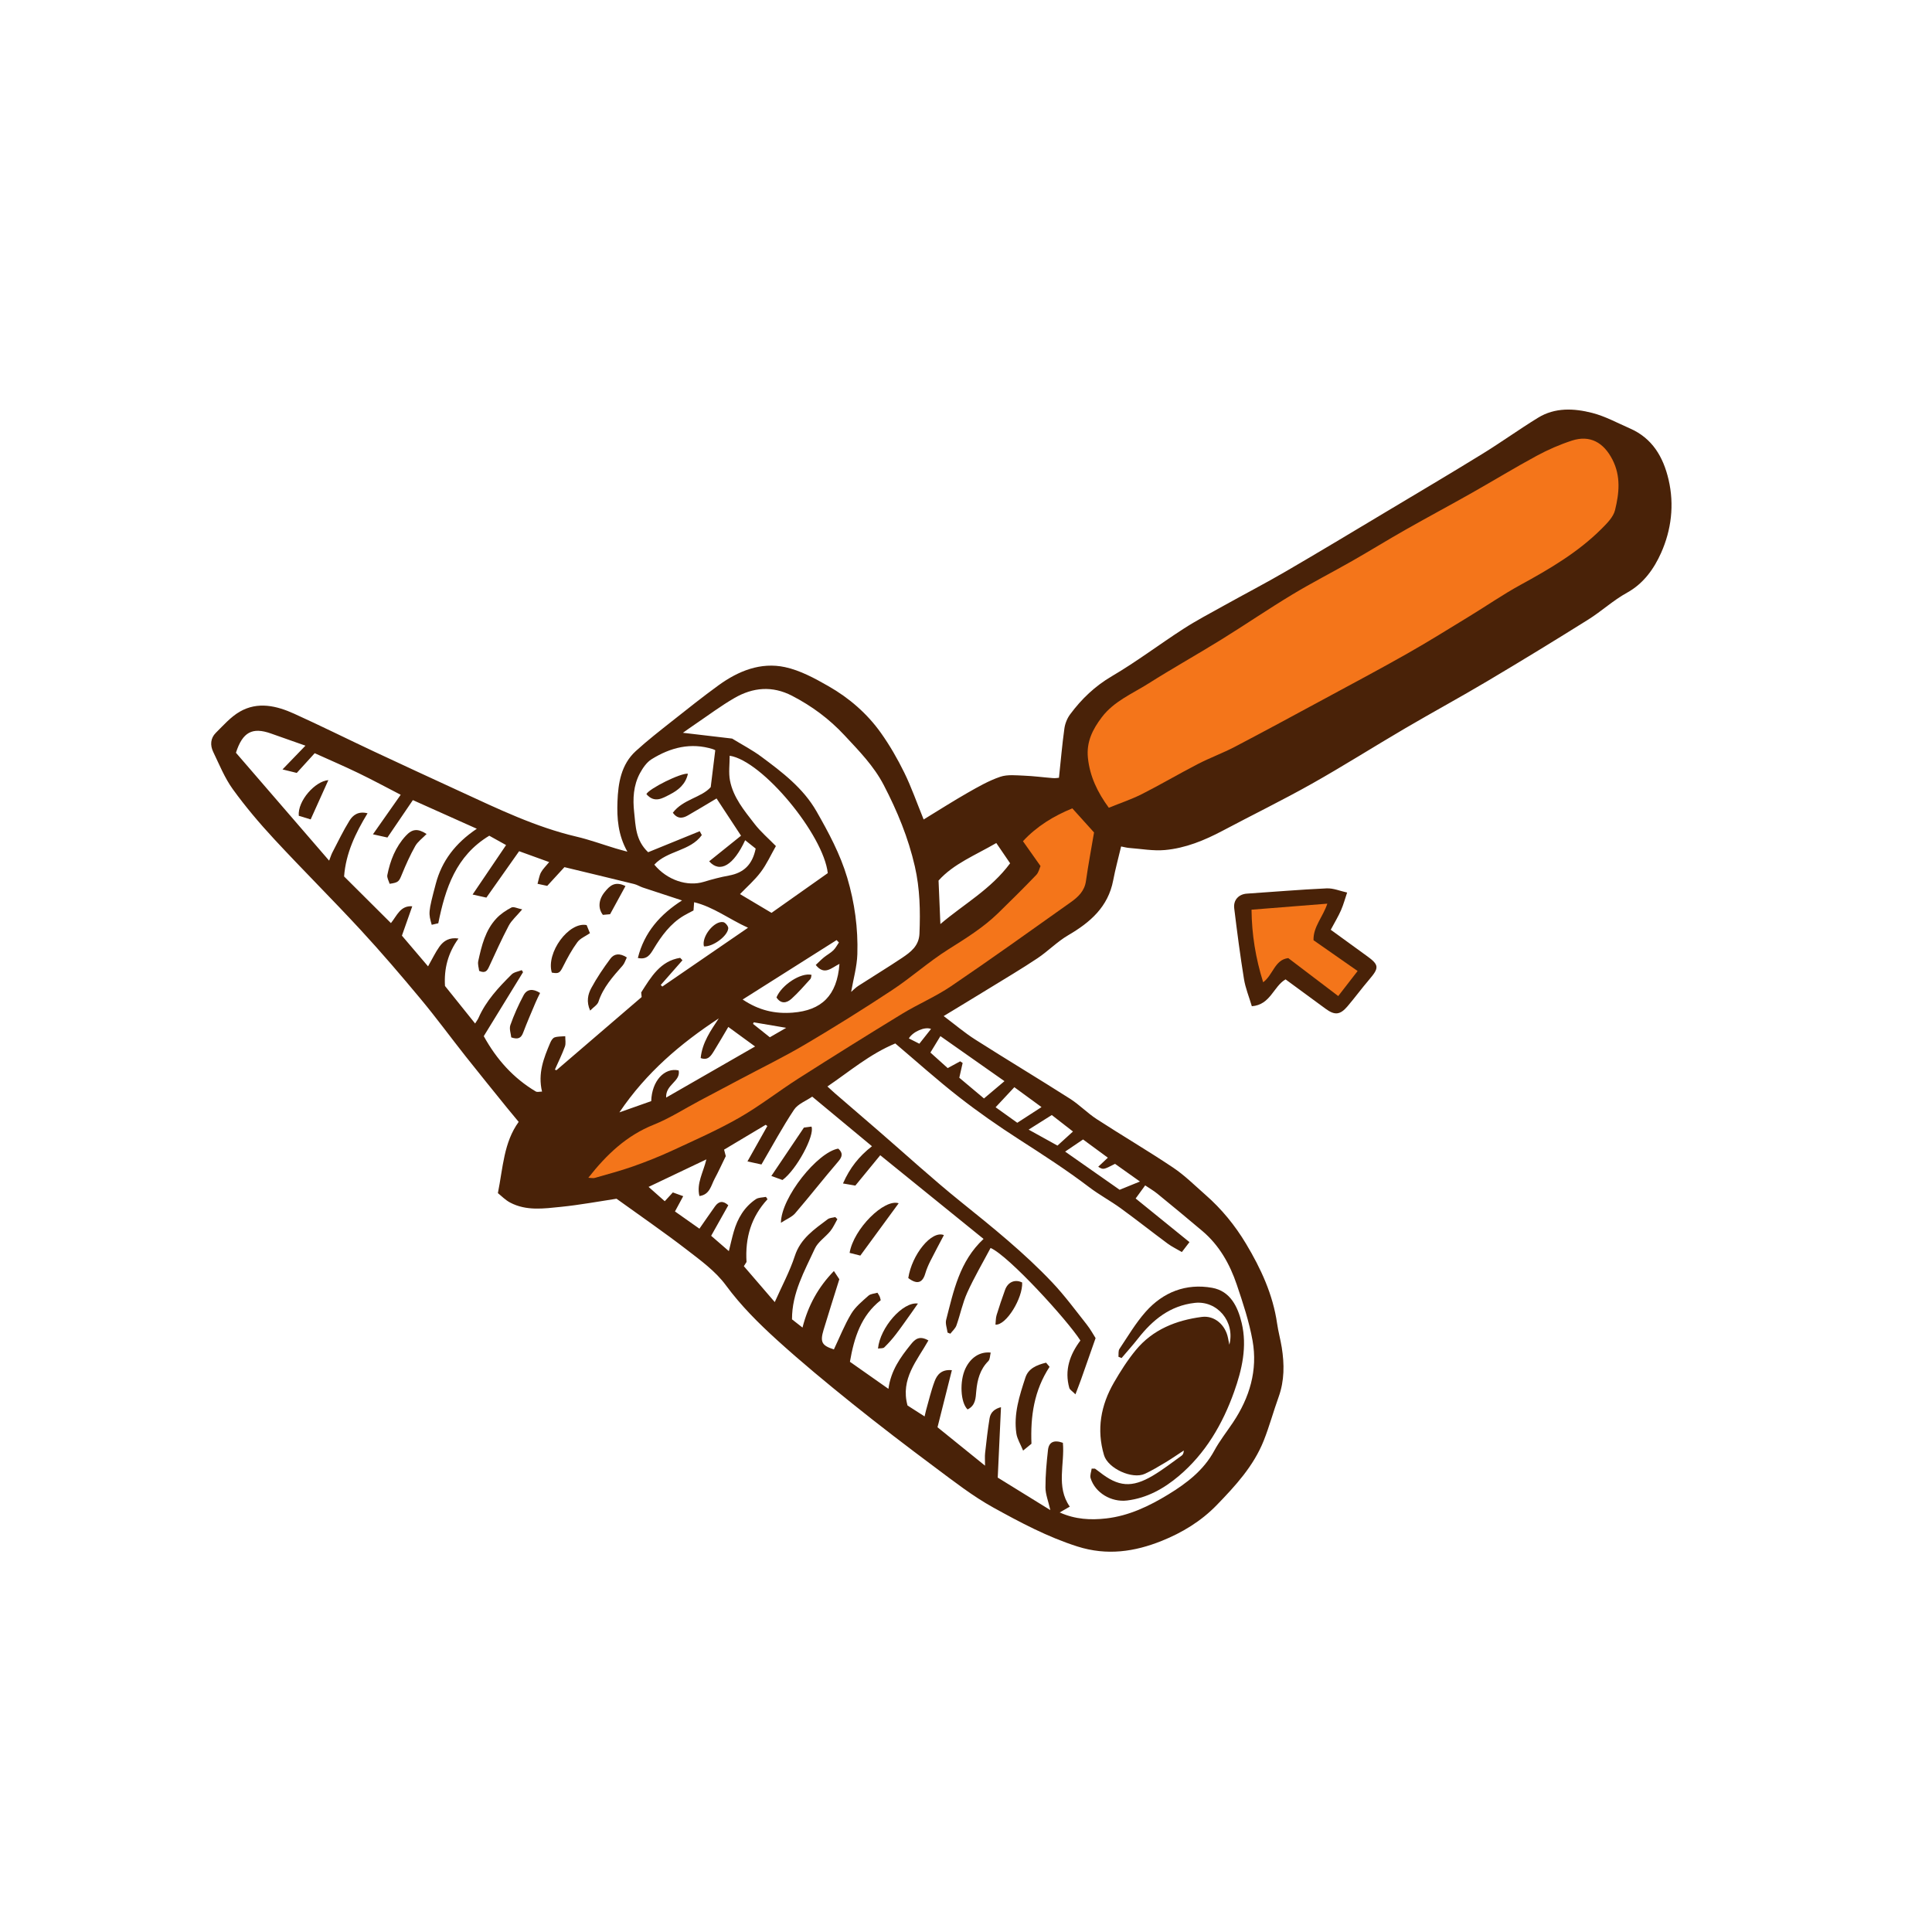 <svg version="1.1" id="svg" xmlns="http://www.w3.org/2000/svg" xmlns:xlink="http://www.w3.org/1999/xlink" x="0px" y="0px"
	 width="200px" height="200px" viewBox="0 0 200 200" enable-background="new 0 0 200 200" xml:space="preserve">
<path class="stroke" fill="#492208"  fill-rule="evenodd" clip-rule="evenodd" d="M95.616,84.832c1.611-0.982,3.069-1.917,4.572-2.773
	c1.082-0.617,2.184-1.248,3.354-1.645c0.754-0.256,1.648-0.149,2.477-0.117c1.002,0.039,2,0.177,3.001,0.253
	c0.256,0.02,0.518-0.032,0.604-0.038c0.189-1.78,0.331-3.445,0.562-5.099c0.07-0.511,0.29-1.056,0.598-1.469
	c1.179-1.589,2.564-2.915,4.32-3.946c2.543-1.492,4.908-3.287,7.39-4.891c1.341-0.866,2.761-1.612,4.158-2.39
	c2.154-1.199,4.345-2.337,6.476-3.577c3.47-2.019,6.908-4.092,10.354-6.153c3.324-1.988,6.657-3.959,9.954-5.99
	c1.958-1.205,3.829-2.554,5.787-3.756c1.757-1.078,3.722-0.977,5.601-0.496c1.35,0.346,2.612,1.042,3.903,1.605
	c2.325,1.016,3.455,2.956,4.004,5.307c0.609,2.605,0.281,5.21-0.772,7.57c-0.723,1.624-1.801,3.179-3.539,4.135
	c-1.417,0.78-2.632,1.917-4.011,2.78c-3.449,2.159-6.922,4.281-10.42,6.358c-2.821,1.677-5.708,3.243-8.538,4.902
	c-3.231,1.893-6.396,3.901-9.659,5.737c-3.025,1.7-6.147,3.226-9.214,4.853c-1.888,1.001-3.856,1.811-5.983,2.003
	c-1.219,0.11-2.47-0.124-3.705-0.216c-0.264-0.02-0.524-0.095-0.832-0.153c-0.284,1.2-0.599,2.344-0.82,3.504
	c-0.525,2.755-2.379,4.354-4.661,5.687c-1.138,0.666-2.083,1.652-3.186,2.387c-1.621,1.082-3.302,2.075-4.963,3.096
	c-1.517,0.933-3.043,1.853-4.739,2.883c1.151,0.864,2.16,1.727,3.269,2.432c3.251,2.07,6.558,4.054,9.808,6.124
	c0.979,0.623,1.802,1.488,2.777,2.12c2.614,1.697,5.306,3.274,7.894,5.009c1.209,0.81,2.258,1.861,3.358,2.826
	c1.667,1.459,3.057,3.161,4.191,5.054c1.539,2.567,2.788,5.258,3.22,8.267c0.119,0.83,0.348,1.644,0.481,2.472
	c0.276,1.729,0.284,3.44-0.323,5.124c-0.542,1.501-0.957,3.049-1.546,4.53c-1.046,2.628-2.928,4.671-4.865,6.669
	c-1.619,1.67-3.588,2.859-5.694,3.703c-2.8,1.122-5.657,1.554-8.725,0.578c-3.096-0.984-5.911-2.488-8.705-4.03
	c-2.127-1.175-4.072-2.697-6.03-4.157c-2.893-2.156-5.761-4.348-8.572-6.607c-2.641-2.123-5.257-4.284-7.766-6.559
	c-1.922-1.744-3.761-3.569-5.326-5.697c-1.067-1.45-2.622-2.578-4.075-3.698c-2.315-1.783-4.728-3.44-7.238-5.251
	c-1.792,0.269-3.765,0.639-5.754,0.841c-1.769,0.18-3.588,0.444-5.268-0.448c-0.502-0.267-0.914-0.702-1.258-0.974
	c0.533-2.665,0.604-5.237,2.151-7.374c-0.455-0.55-0.836-1-1.207-1.46c-1.426-1.768-2.861-3.527-4.27-5.309
	c-1.563-1.978-3.053-4.015-4.665-5.951c-2.029-2.438-4.092-4.852-6.245-7.181c-2.926-3.165-5.987-6.206-8.918-9.367
	c-1.521-1.64-2.977-3.359-4.286-5.17c-0.844-1.167-1.397-2.552-2.031-3.865c-0.329-0.683-0.288-1.419,0.273-1.973
	c0.784-0.776,1.542-1.648,2.478-2.189c1.864-1.076,3.81-0.613,5.636,0.214c2.765,1.253,5.485,2.609,8.234,3.899
	c2.973,1.395,5.956,2.769,8.94,4.143c3.919,1.804,7.805,3.686,12.044,4.681c1.372,0.322,2.704,0.811,4.055,1.219
	c0.354,0.107,0.711,0.198,1.216,0.338c-0.969-1.721-1.092-3.466-1.027-5.189c0.072-1.906,0.376-3.832,1.89-5.22
	c1.196-1.095,2.484-2.094,3.756-3.102c1.592-1.26,3.183-2.527,4.824-3.719c2.045-1.483,4.359-2.415,6.873-1.876
	c1.574,0.338,3.084,1.162,4.505,1.974c2.132,1.218,3.995,2.827,5.423,4.836c0.918,1.292,1.72,2.686,2.419,4.109
	C94.347,81.479,94.896,83.066,95.616,84.832z M103.622,145.671c-0.114,2.485-0.221,4.801-0.336,7.29
	c1.784,1.102,3.575,2.208,5.444,3.363c-0.212-0.935-0.5-1.633-0.504-2.333c-0.005-1.296,0.118-2.597,0.261-3.888
	c0.09-0.817,0.611-1.078,1.542-0.744c0.211,2.177-0.736,4.548,0.716,6.607c-0.451,0.26-0.708,0.409-1.044,0.603
	c1.621,0.727,3.205,0.802,4.81,0.619c2.347-0.266,4.443-1.272,6.413-2.472c1.895-1.156,3.67-2.498,4.778-4.542
	c0.553-1.019,1.282-1.943,1.93-2.911c1.727-2.578,2.581-5.411,2.032-8.485c-0.353-1.967-0.992-3.893-1.634-5.793
	c-0.72-2.133-1.812-4.075-3.569-5.558c-1.535-1.297-3.083-2.578-4.641-3.848c-0.406-0.332-0.87-0.595-1.272-0.867
	c-0.388,0.533-0.71,0.977-0.986,1.355c1.847,1.498,3.684,2.986,5.572,4.517c-0.318,0.415-0.507,0.661-0.788,1.027
	c-0.523-0.308-1.031-0.548-1.474-0.876c-1.633-1.209-3.226-2.472-4.869-3.665c-1.055-0.764-2.215-1.384-3.249-2.171
	c-2.352-1.79-4.83-3.383-7.311-4.981c-2.116-1.363-4.19-2.809-6.173-4.357c-2.259-1.764-4.396-3.686-6.59-5.543
	c-2.663,1.114-4.717,2.887-7.025,4.454c0.312,0.285,0.523,0.485,0.743,0.676c1.497,1.293,3,2.583,4.496,3.877
	c2.844,2.46,5.619,5.007,8.547,7.364c3.292,2.651,6.584,5.296,9.49,8.37c1.281,1.354,2.394,2.868,3.552,4.334
	c0.416,0.526,0.738,1.125,0.933,1.428c-0.559,1.593-1.028,2.937-1.504,4.279c-0.162,0.454-0.34,0.902-0.582,1.541
	c-0.34-0.344-0.583-0.476-0.635-0.661c-0.521-1.849,0.063-3.462,1.148-4.91c-1.36-2.13-7.428-8.773-9.298-9.582
	c-0.806,1.523-1.693,3.031-2.412,4.616c-0.491,1.08-0.722,2.276-1.122,3.402c-0.114,0.32-0.415,0.574-0.63,0.858
	c-0.096-0.038-0.192-0.076-0.289-0.115c-0.056-0.441-0.25-0.919-0.146-1.319c0.771-2.987,1.378-6.06,3.872-8.377
	c-3.587-2.905-7.095-5.747-10.695-8.664c-0.842,1.025-1.663,2.027-2.578,3.143c-0.307-0.052-0.701-0.12-1.28-0.22
	c0.718-1.63,1.669-2.819,3.002-3.854c-2.061-1.711-4.076-3.384-6.185-5.134c-0.645,0.445-1.483,0.752-1.882,1.351
	c-1.198,1.799-2.225,3.712-3.373,5.671c-0.479-0.104-0.924-0.202-1.451-0.317c0.737-1.312,1.397-2.487,2.059-3.662
	c-0.057-0.043-0.114-0.085-0.171-0.128c-1.437,0.858-2.874,1.716-4.307,2.572c0.076,0.291,0.136,0.517,0.177,0.671
	c-0.404,0.825-0.75,1.591-1.148,2.33c-0.381,0.705-0.499,1.659-1.582,1.802c-0.316-1.311,0.391-2.421,0.721-3.796
	c-2.062,0.982-3.972,1.891-5.984,2.849c0.609,0.54,1.125,0.996,1.675,1.483c0.284-0.31,0.52-0.564,0.837-0.91
	c0.304,0.109,0.646,0.233,1.074,0.388c-0.333,0.619-0.588,1.089-0.853,1.581c0.918,0.647,1.706,1.203,2.531,1.784
	c0.56-0.805,1.079-1.561,1.611-2.308c0.392-0.55,0.84-0.613,1.379-0.117c-0.593,1.055-1.172,2.087-1.775,3.161
	c0.621,0.539,1.187,1.028,1.831,1.587c0.19-0.758,0.328-1.394,0.508-2.017c0.394-1.369,1.091-2.554,2.291-3.362
	c0.275-0.185,0.69-0.163,1.04-0.236c0.055,0.08,0.11,0.161,0.165,0.242c-1.676,1.816-2.331,3.949-2.174,6.497
	c-0.061,0.095-0.206,0.323-0.277,0.435c1.15,1.335,2.188,2.542,3.2,3.717c0.736-1.66,1.554-3.169,2.077-4.774
	c0.592-1.82,2.024-2.761,3.401-3.802c0.203-0.153,0.521-0.154,0.788-0.224c0.072,0.072,0.144,0.144,0.216,0.216
	c-0.24,0.415-0.431,0.868-0.73,1.235c-0.512,0.63-1.283,1.117-1.606,1.82c-1.062,2.316-2.369,4.574-2.362,7.315
	c0.318,0.249,0.669,0.524,1.088,0.852c0.584-2.299,1.635-4.187,3.25-5.854c0.324,0.49,0.511,0.773,0.562,0.851
	c-0.577,1.846-1.118,3.536-1.629,5.235c-0.387,1.283-0.175,1.632,1.066,2.029c0.594-1.248,1.097-2.532,1.798-3.698
	c0.433-0.72,1.139-1.291,1.78-1.863c0.227-0.203,0.625-0.212,0.933-0.306c0.122,0.203,0.186,0.291,0.228,0.388
	s0.06,0.204,0.109,0.385c-2.021,1.583-2.753,3.847-3.188,6.375c1.263,0.887,2.556,1.796,3.986,2.802
	c0.258-1.919,1.25-3.271,2.308-4.588c0.429-0.534,0.879-0.969,1.829-0.423c-1.154,2.071-2.919,3.971-2.161,6.734
	c0.474,0.304,1.054,0.676,1.767,1.132c0.072-0.309,0.103-0.467,0.146-0.622c0.289-1.007,0.523-2.035,0.891-3.013
	c0.252-0.672,0.704-1.257,1.788-1.152c-0.517,2.05-1.006,3.993-1.488,5.908c1.653,1.335,3.222,2.602,4.921,3.977
	c0.001-0.561-0.034-0.938,0.007-1.308c0.136-1.205,0.267-2.412,0.464-3.607C102.545,146.195,102.978,145.829,103.622,145.671z
	 M49.36,85.792c-2.296-1.029-4.386-1.965-6.62-2.965c-0.901,1.326-1.743,2.563-2.634,3.873c-0.403-0.09-0.803-0.178-1.499-0.333
	c1.052-1.498,1.966-2.8,2.873-4.092c-1.439-0.742-2.897-1.532-4.388-2.252c-1.484-0.718-3-1.367-4.514-2.052
	c-0.634,0.696-1.232,1.354-1.857,2.041c-0.417-0.102-0.814-0.2-1.476-0.362c0.877-0.908,1.572-1.628,2.375-2.459
	c-1.246-0.439-2.416-0.851-3.585-1.264c-1.899-0.669-2.918-0.162-3.61,1.997c3.134,3.629,6.353,7.356,9.647,11.171
	c0.143-0.363,0.217-0.62,0.338-0.853c0.577-1.105,1.115-2.235,1.771-3.292c0.349-0.562,0.904-1.005,1.868-0.759
	c-1.255,2.061-2.25,4.143-2.429,6.54c1.604,1.598,3.206,3.192,4.849,4.828c0.641-0.794,0.979-1.828,2.208-1.741
	c-0.37,1.048-0.71,2.012-1.071,3.04c0.914,1.074,1.78,2.092,2.706,3.179c0.448-0.786,0.758-1.451,1.177-2.039
	c0.433-0.608,1.037-0.982,1.972-0.843c-1.095,1.513-1.505,3.131-1.396,4.912c1.014,1.263,2.039,2.541,3.119,3.887
	c0.162-0.264,0.277-0.41,0.349-0.575c0.778-1.779,2.082-3.165,3.429-4.504c0.25-0.248,0.692-0.303,1.046-0.446
	c0.046,0.07,0.09,0.14,0.137,0.21c-1.355,2.207-2.709,4.413-4.066,6.624c1.335,2.417,3.067,4.346,5.381,5.724
	c0.154,0.092,0.41,0.014,0.651,0.014c-0.454-1.897,0.184-3.481,0.85-5.054c0.092-0.217,0.256-0.49,0.448-0.555
	c0.344-0.114,0.736-0.089,1.106-0.124c-0.006,0.359,0.081,0.752-0.035,1.07c-0.298,0.814-0.686,1.595-1.038,2.389
	c0.054,0.02,0.108,0.04,0.162,0.06c2.899-2.489,5.798-4.978,8.819-7.573c0,0.003-0.022-0.237-0.046-0.48
	c1.023-1.604,1.982-3.257,4.035-3.578c0.079,0.083,0.157,0.167,0.236,0.251c-0.749,0.853-1.498,1.705-2.247,2.557
	c0.054,0.056,0.107,0.111,0.16,0.167c2.906-1.995,5.812-3.99,8.875-6.091c-1.979-0.9-3.563-2.147-5.58-2.643
	c-0.027,0.358-0.045,0.593-0.064,0.855c-0.344,0.183-0.685,0.348-1.009,0.54c-1.397,0.83-2.311,2.101-3.131,3.456
	c-0.334,0.552-0.667,1.131-1.621,0.922c0.665-2.677,2.331-4.523,4.572-5.957c-1.425-0.467-2.742-0.895-4.054-1.333
	c-0.307-0.103-0.59-0.288-0.901-0.364c-2.395-0.59-4.794-1.163-7.218-1.748c-0.631,0.687-1.193,1.298-1.781,1.939
	c-0.27-0.058-0.526-0.113-1.003-0.215c0.128-0.446,0.178-0.849,0.358-1.181c0.197-0.363,0.515-0.659,0.848-1.067
	c-1.064-0.386-2.027-0.734-3.112-1.127c-1.115,1.58-2.22,3.144-3.39,4.804c-0.437-0.098-0.87-0.194-1.427-0.319
	c1.214-1.793,2.31-3.411,3.467-5.12c-0.569-0.316-1.17-0.65-1.741-0.968c-3.452,2.08-4.548,5.449-5.278,9.063
	c-0.248,0.058-0.466,0.109-0.679,0.159c-0.336-1.206-0.384-1.218,0.425-4.261C45.735,89.143,47.124,87.294,49.36,85.792z
	 M88.11,102.68c0.222-0.188,0.46-0.442,0.745-0.625c1.502-0.971,3.035-1.898,4.522-2.893c0.896-0.601,1.753-1.237,1.806-2.513
	c0.096-2.341,0.051-4.648-0.478-6.959c-0.679-2.969-1.82-5.729-3.218-8.418c-1.036-1.992-2.56-3.537-4.062-5.15
	c-1.583-1.702-3.377-3.028-5.423-4.09c-2.061-1.068-4.058-0.879-5.977,0.229c-1.404,0.812-2.709,1.794-4.055,2.705
	c-0.422,0.285-0.836,0.584-1.276,0.892c1.813,0.214,3.495,0.412,5.096,0.6c1.05,0.644,2.088,1.182,3.015,1.87
	c2.174,1.612,4.348,3.259,5.721,5.665c1.254,2.195,2.451,4.419,3.18,6.87c0.77,2.59,1.13,5.232,1.047,7.913
	C88.712,100.072,88.338,101.359,88.11,102.68z M72.436,86.046c0.071,0.135,0.143,0.269,0.215,0.403
	c-1.193,1.667-3.576,1.593-4.916,3.059c1.325,1.607,3.432,2.298,5.133,1.777c0.852-0.261,1.72-0.489,2.596-0.649
	c1.529-0.28,2.419-1.121,2.764-2.791c-0.335-0.266-0.703-0.559-1.089-0.866c-1.191,2.579-2.599,3.451-3.726,2.183
	c1.096-0.88,2.192-1.761,3.298-2.65c-0.84-1.279-1.694-2.577-2.534-3.857c-1.026,0.61-1.993,1.201-2.976,1.762
	c-0.53,0.303-1.062,0.384-1.551-0.28c1.06-1.408,2.97-1.568,3.923-2.656c0.17-1.375,0.316-2.559,0.47-3.815
	c0.002,0-0.113-0.073-0.239-0.113c-2.292-0.719-4.401-0.172-6.355,1.043c-0.507,0.316-0.905,0.901-1.201,1.445
	c-0.682,1.26-0.755,2.653-0.6,4.046c0.156,1.41,0.136,2.892,1.447,4.134C68.816,87.521,70.625,86.784,72.436,86.046z M76.604,92.557
	c0.989,0.588,2.084,1.24,3.263,1.942c1.846-1.303,3.852-2.721,5.824-4.113c-0.44-3.965-6.754-11.631-10.156-12.153
	c0.002,0.879-0.124,1.747,0.031,2.561c0.338,1.759,1.484,3.123,2.542,4.491c0.639,0.827,1.451,1.52,2.213,2.3
	c-0.517,0.906-0.946,1.866-1.563,2.687C78.124,91.117,77.308,91.825,76.604,92.557z M78.166,108.332
	c-1.067-0.778-1.865-1.361-2.772-2.023c-0.536,0.902-1.004,1.721-1.502,2.521c-0.296,0.475-0.605,0.981-1.36,0.699
	c0.166-1.612,1.041-2.841,1.875-4.105c-3.947,2.595-7.494,5.59-10.288,9.728c1.26-0.445,2.295-0.81,3.296-1.164
	c0.055-2.063,1.355-3.509,2.842-3.177c0.229,1.15-1.379,1.446-1.296,2.809C72.063,111.837,75.001,110.15,78.166,108.332z
	 M86.901,99.782c-0.82,0.394-1.556,1.247-2.454,0.11c0.303-0.284,0.558-0.55,0.841-0.781c0.313-0.256,0.683-0.449,0.973-0.729
	c0.237-0.228,0.392-0.54,0.583-0.816c-0.08-0.082-0.16-0.166-0.24-0.248c-3.204,2.026-6.408,4.053-9.724,6.151
	c1.688,1.136,3.355,1.499,5.171,1.36C85.031,104.601,86.656,103.082,86.901,99.782z M103.136,87.27
	c-2.189,1.274-4.433,2.154-5.977,3.886c0.065,1.556,0.125,2.973,0.189,4.503c2.43-2.074,5.228-3.594,7.219-6.292
	C104.14,88.739,103.675,88.059,103.136,87.27z M99.397,109.868c0.085,0.057,0.171,0.113,0.256,0.169
	c-0.102,0.454-0.205,0.906-0.347,1.53c0.811,0.68,1.704,1.43,2.555,2.145c0.772-0.653,1.387-1.17,2.122-1.791
	c-2.21-1.553-4.391-3.086-6.632-4.662c-0.36,0.593-0.674,1.108-1.035,1.701c0.641,0.576,1.265,1.138,1.79,1.609
	C98.662,110.269,99.029,110.068,99.397,109.868z M115.904,123.166c0.77-0.313,1.354-0.551,2.102-0.855
	c-0.952-0.676-1.78-1.264-2.577-1.83c-1.215,0.621-1.215,0.621-1.742,0.302c0.33-0.311,0.65-0.612,0.997-0.939
	c-0.917-0.674-1.76-1.294-2.567-1.887c-0.602,0.408-1.134,0.77-1.855,1.257C112.195,120.567,114.08,121.887,115.904,123.166z
	 M105.309,116.229c0.896-0.581,1.649-1.068,2.508-1.623c-0.95-0.694-1.827-1.337-2.813-2.059c-0.671,0.72-1.255,1.345-1.939,2.076
	C103.979,115.278,104.691,115.787,105.309,116.229z M111.074,117.134c-0.713-0.555-1.39-1.081-2.193-1.706
	c-0.702,0.442-1.418,0.894-2.398,1.51c1.18,0.653,2.144,1.188,2.987,1.654C110.087,118.03,110.557,117.604,111.074,117.134z
	 M81.388,106.4c-1.278-0.217-2.321-0.394-3.364-0.57c-0.022,0.054-0.044,0.109-0.068,0.163c0.573,0.457,1.146,0.914,1.737,1.385
	C80.239,107.063,80.718,106.788,81.388,106.4z M95.171,108.045c0.452-0.572,0.822-1.041,1.209-1.529
	c-0.634-0.266-1.873,0.275-2.296,0.979C94.435,107.673,94.779,107.848,95.171,108.045z"/>
<path class="stroke" fill="#492208"  d="M139.454,92.396c-0.709-0.154-1.425-0.465-2.125-0.432c-2.754,0.125-5.503,0.363-8.256,0.545
	c-0.82,0.054-1.414,0.641-1.307,1.521c0.298,2.446,0.617,4.891,1.01,7.324c0.153,0.94,0.528,1.846,0.813,2.811
	c1.929-0.14,2.243-2.064,3.491-2.78c1.397,1.025,2.77,2.033,4.143,3.04c0.947,0.695,1.5,0.653,2.273-0.255
	c0.768-0.903,1.472-1.864,2.243-2.765c1.06-1.239,1.037-1.525-0.293-2.479c-1.205-0.865-2.399-1.74-3.688-2.677
	c0.416-0.781,0.781-1.378,1.06-2.013C139.078,93.644,139.245,93.011,139.454,92.396z"/>
<path class="stroke" fill="#492208"  fill-rule="evenodd" clip-rule="evenodd" d="M113.354,152.035c0.151,0.111,0.307,0.217,0.453,0.333
	c1.954,1.552,3.355,1.683,5.541,0.387c1.039-0.617,1.997-1.368,2.98-2.072c0.135-0.096,0.211-0.277,0.217-0.528
	c-0.627,0.411-1.243,0.841-1.885,1.227c-0.698,0.419-1.4,0.84-2.136,1.183c-1.308,0.609-3.827-0.548-4.237-1.928
	c-0.789-2.655-0.331-5.164,1.026-7.514c0.675-1.169,1.411-2.324,2.267-3.363c1.754-2.13,4.179-3.087,6.832-3.433
	c1.326-0.173,2.448,0.844,2.708,2.169c0.041,0.21,0.084,0.418,0.142,0.709c0.618-2.388-1.258-4.59-3.582-4.331
	c-2.556,0.287-4.359,1.757-5.877,3.698c-0.541,0.69-1.132,1.343-1.699,2.013c-0.108-0.044-0.216-0.089-0.324-0.134
	c0.031-0.272-0.031-0.606,0.105-0.809c0.874-1.306,1.68-2.681,2.716-3.849c1.807-2.036,4.174-2.961,6.872-2.481
	c1.897,0.338,2.668,1.971,3.067,3.645c0.579,2.432,0.035,4.82-0.779,7.107c-1.195,3.359-2.968,6.397-5.723,8.726
	c-1.539,1.3-3.291,2.29-5.361,2.541c-1.634,0.2-3.308-0.791-3.777-2.312c-0.09-0.292,0.067-0.658,0.11-0.99
	C113.124,152.031,113.238,152.033,113.354,152.035z"/>
<path class="stroke" fill="#492208"  fill-rule="evenodd" clip-rule="evenodd" d="M105.911,150.163c-0.284-0.697-0.611-1.209-0.695-1.757
	c-0.303-2.02,0.32-3.923,0.934-5.802c0.306-0.94,1.161-1.3,2.14-1.541c0.132,0.158,0.275,0.328,0.361,0.43
	c-1.613,2.471-1.986,5.121-1.874,7.961C106.571,149.623,106.33,149.82,105.911,150.163z"/>
<path class="stroke" fill="#492208"  fill-rule="evenodd" clip-rule="evenodd" d="M80.841,126.584c0.017-2.627,3.804-7.327,5.934-7.68
	c0.49,0.438,0.454,0.809-0.003,1.339c-1.514,1.762-2.943,3.592-4.455,5.353C81.992,125.978,81.458,126.182,80.841,126.584z"/>
<path class="stroke" fill="#492208"  fill-rule="evenodd" clip-rule="evenodd" d="M89.061,129.978c-0.342-0.086-0.733-0.185-1.111-0.281
	c0.423-2.504,3.591-5.629,5.08-5.136C91.743,126.316,90.457,128.073,89.061,129.978z"/>
<path class="stroke" fill="#492208"  fill-rule="evenodd" clip-rule="evenodd" d="M100.164,145.905c-0.741-0.714-0.844-2.926-0.224-4.236
	c0.53-1.119,1.481-1.774,2.617-1.649c-0.081,0.314-0.063,0.695-0.243,0.876c-0.864,0.866-1.141,1.937-1.25,3.097
	C100.996,144.71,101.012,145.482,100.164,145.905z"/>
<path class="stroke" fill="#492208"  fill-rule="evenodd" clip-rule="evenodd" d="M81.003,122.153c-0.33-0.119-0.686-0.247-1.155-0.416
	c1.179-1.752,2.271-3.375,3.373-5.009c0.274-0.038,0.534-0.071,0.782-0.104C84.371,117.519,82.46,121.092,81.003,122.153z"/>
<path class="stroke" fill="#492208"  fill-rule="evenodd" clip-rule="evenodd" d="M94.024,132.304c0.376-2.443,2.416-4.963,3.689-4.448
	c-0.474,0.904-0.956,1.796-1.411,2.702c-0.204,0.407-0.387,0.833-0.515,1.269C95.5,132.818,94.932,132.996,94.024,132.304z"/>
<path class="stroke" fill="#492208"  fill-rule="evenodd" clip-rule="evenodd" d="M103.05,137.125c0.037-0.332,0.023-0.676,0.118-0.989
	c0.268-0.878,0.566-1.749,0.877-2.612c0.296-0.82,1.033-1.125,1.769-0.761C105.892,134.367,104.161,137.224,103.05,137.125z"/>
<path class="stroke" fill="#492208"  fill-rule="evenodd" clip-rule="evenodd" d="M95.023,134.943c-0.242,0.347-0.44,0.639-0.647,0.926
	c-0.542,0.756-1.07,1.523-1.635,2.259c-0.367,0.479-0.771,0.934-1.203,1.353c-0.125,0.121-0.406,0.081-0.648,0.121
	C91.097,137.433,93.453,134.724,95.023,134.943z"/>
<path class="stroke" fill="#492208"  fill-rule="evenodd" clip-rule="evenodd" d="M49.602,100.507c-0.032-0.297-0.167-0.679-0.094-1.015
	c0.348-1.593,0.73-3.197,1.893-4.43c0.431-0.457,0.986-0.826,1.546-1.118c0.218-0.115,0.606,0.094,1.112,0.195
	c-0.594,0.705-1.106,1.14-1.397,1.69c-0.731,1.384-1.371,2.815-2.029,4.236C50.444,100.475,50.252,100.797,49.602,100.507z"/>
<path class="stroke" fill="#492208"  fill-rule="evenodd" clip-rule="evenodd" d="M44.161,86.333c-0.436,0.451-0.918,0.792-1.179,1.257
	c-0.526,0.936-0.97,1.926-1.377,2.922c-0.304,0.745-0.349,0.848-1.271,0.979c-0.083-0.289-0.293-0.625-0.237-0.908
	c0.299-1.504,0.847-2.912,1.91-4.061C42.669,85.807,43.233,85.736,44.161,86.333z"/>
<path class="stroke" fill="#492208"  fill-rule="evenodd" clip-rule="evenodd" d="M57.124,100.683c-0.618-2.049,1.756-5.292,3.604-4.919
	c0.098,0.24,0.206,0.505,0.342,0.839c-0.46,0.317-1.008,0.533-1.303,0.935c-0.57,0.776-1.036,1.638-1.47,2.501
	C57.96,100.707,57.86,100.821,57.124,100.683z"/>
<path class="stroke" fill="#492208"  fill-rule="evenodd" clip-rule="evenodd" d="M64.888,99.114c-0.15,0.302-0.236,0.615-0.428,0.833
	c-1.003,1.141-2.019,2.257-2.508,3.753c-0.106,0.327-0.51,0.556-0.86,0.916c-0.414-0.929-0.228-1.693,0.116-2.33
	c0.575-1.066,1.262-2.08,1.987-3.054C63.555,98.749,64.132,98.621,64.888,99.114z"/>
<path class="stroke" fill="#492208"  fill-rule="evenodd" clip-rule="evenodd" d="M52.925,107.39c-0.035-0.376-0.229-0.884-0.092-1.274
	c0.374-1.058,0.838-2.093,1.367-3.083c0.347-0.648,0.957-0.723,1.71-0.242c-0.156,0.324-0.323,0.643-0.462,0.973
	c-0.439,1.042-0.892,2.078-1.291,3.135C53.956,107.433,53.664,107.644,52.925,107.39z"/>
<path class="stroke" fill="#492208"  fill-rule="evenodd" clip-rule="evenodd" d="M33.992,80.759c-0.609,1.35-1.169,2.592-1.832,4.066
	c-0.383-0.117-0.85-0.259-1.231-0.375C30.797,82.901,32.627,80.862,33.992,80.759z"/>
<path class="stroke" fill="#492208"  fill-rule="evenodd" clip-rule="evenodd" d="M63.156,94.64c-0.299,0.027-0.535,0.048-0.746,0.067
	c-0.519-0.675-0.46-1.574,0.194-2.373c0.482-0.59,1.016-1.171,2.144-0.609C64.219,92.689,63.705,93.632,63.156,94.64z"/>
<path class="stroke" fill="#492208"  fill-rule="evenodd" clip-rule="evenodd" d="M72.871,97.967c-0.266-1.014,1.075-2.685,2.009-2.507
	c0.212,0.04,0.525,0.43,0.51,0.636C75.327,96.91,73.772,98.04,72.871,97.967z"/>
<path class="stroke" fill="#492208"  fill-rule="evenodd" clip-rule="evenodd" d="M66.915,82.206c0.279-0.573,3.571-2.21,4.298-2.111
	c-0.229,1.079-0.988,1.698-1.86,2.145C68.595,82.628,67.752,83.18,66.915,82.206z"/>
<path class="stroke" fill="#492208"  fill-rule="evenodd" clip-rule="evenodd" d="M80.381,103.253c0.528-1.299,2.534-2.599,3.628-2.337
	c-0.039,0.148-0.032,0.336-0.124,0.436c-0.634,0.696-1.253,1.414-1.95,2.043C81.425,103.856,80.832,103.947,80.381,103.253z"/>
<path fill-rule="evenodd" clip-rule="evenodd" fill="#f4751a" class="fill" d="M114.783,83.618c-1.163-1.589-1.967-3.241-2.163-5.173
	c-0.167-1.638,0.483-2.934,1.43-4.187c1.263-1.669,3.16-2.44,4.841-3.503c2.471-1.563,5.026-2.993,7.514-4.531
	c2.462-1.523,4.855-3.159,7.333-4.655c2.042-1.233,4.172-2.319,6.245-3.502c1.837-1.048,3.636-2.162,5.476-3.206
	c2.288-1.298,4.608-2.538,6.898-3.832c2.244-1.268,4.444-2.613,6.712-3.84c1.163-0.63,2.396-1.169,3.653-1.578
	c1.882-0.612,3.297,0.202,4.202,1.976c0.887,1.738,0.686,3.495,0.264,5.222c-0.177,0.721-0.84,1.377-1.403,1.94
	c-2.443,2.439-5.388,4.16-8.395,5.803c-1.802,0.985-3.499,2.161-5.254,3.231c-2.148,1.31-4.283,2.645-6.47,3.884
	c-2.805,1.59-5.655,3.104-8.492,4.638c-3.103,1.676-6.201,3.358-9.325,4.994c-1.247,0.653-2.581,1.139-3.832,1.785
	c-1.953,1.008-3.848,2.127-5.807,3.12C117.127,82.751,115.965,83.137,114.783,83.618z"/>
<path fill-rule="evenodd" clip-rule="evenodd" fill="#f4751a" class="fill" d="M60.904,121.922c1.9-2.418,3.96-4.37,6.77-5.494
	c1.651-0.66,3.172-1.646,4.753-2.484c1.386-0.735,2.773-1.466,4.158-2.202c2.263-1.203,4.572-2.329,6.776-3.631
	c3.048-1.8,6.055-3.677,9.009-5.629c1.982-1.31,3.77-2.92,5.777-4.186c1.816-1.146,3.631-2.264,5.176-3.766
	c1.336-1.299,2.659-2.613,3.95-3.957c0.254-0.264,0.336-0.692,0.44-0.92c-0.65-0.92-1.206-1.708-1.817-2.572
	c1.435-1.553,3.205-2.624,5.11-3.4c0.759,0.841,1.479,1.641,2.249,2.494c-0.274,1.622-0.597,3.325-0.84,5.041
	c-0.146,1.028-0.812,1.644-1.564,2.178c-4.109,2.917-8.205,5.853-12.375,8.683c-1.608,1.092-3.433,1.863-5.099,2.878
	c-3.587,2.188-7.15,4.415-10.694,6.672c-2.077,1.325-4.027,2.861-6.162,4.082c-2.227,1.273-4.589,2.312-6.92,3.393
	c-1.324,0.614-2.687,1.155-4.063,1.641c-1.302,0.459-2.644,0.811-3.973,1.194C61.396,121.987,61.195,121.933,60.904,121.922z"/>
<path fill-rule="evenodd" clip-rule="evenodd" fill="#f4751a" class="fill" d="M137.404,93.547c-0.449,1.367-1.476,2.405-1.428,3.785
	c1.575,1.099,3.046,2.126,4.565,3.187c-0.697,0.901-1.298,1.676-2.008,2.593c-1.745-1.326-3.434-2.609-5.172-3.93
	c-1.411,0.168-1.554,1.72-2.599,2.503c-0.778-2.49-1.177-4.931-1.205-7.514C132.146,93.965,134.715,93.761,137.404,93.547z"/>
</svg>
